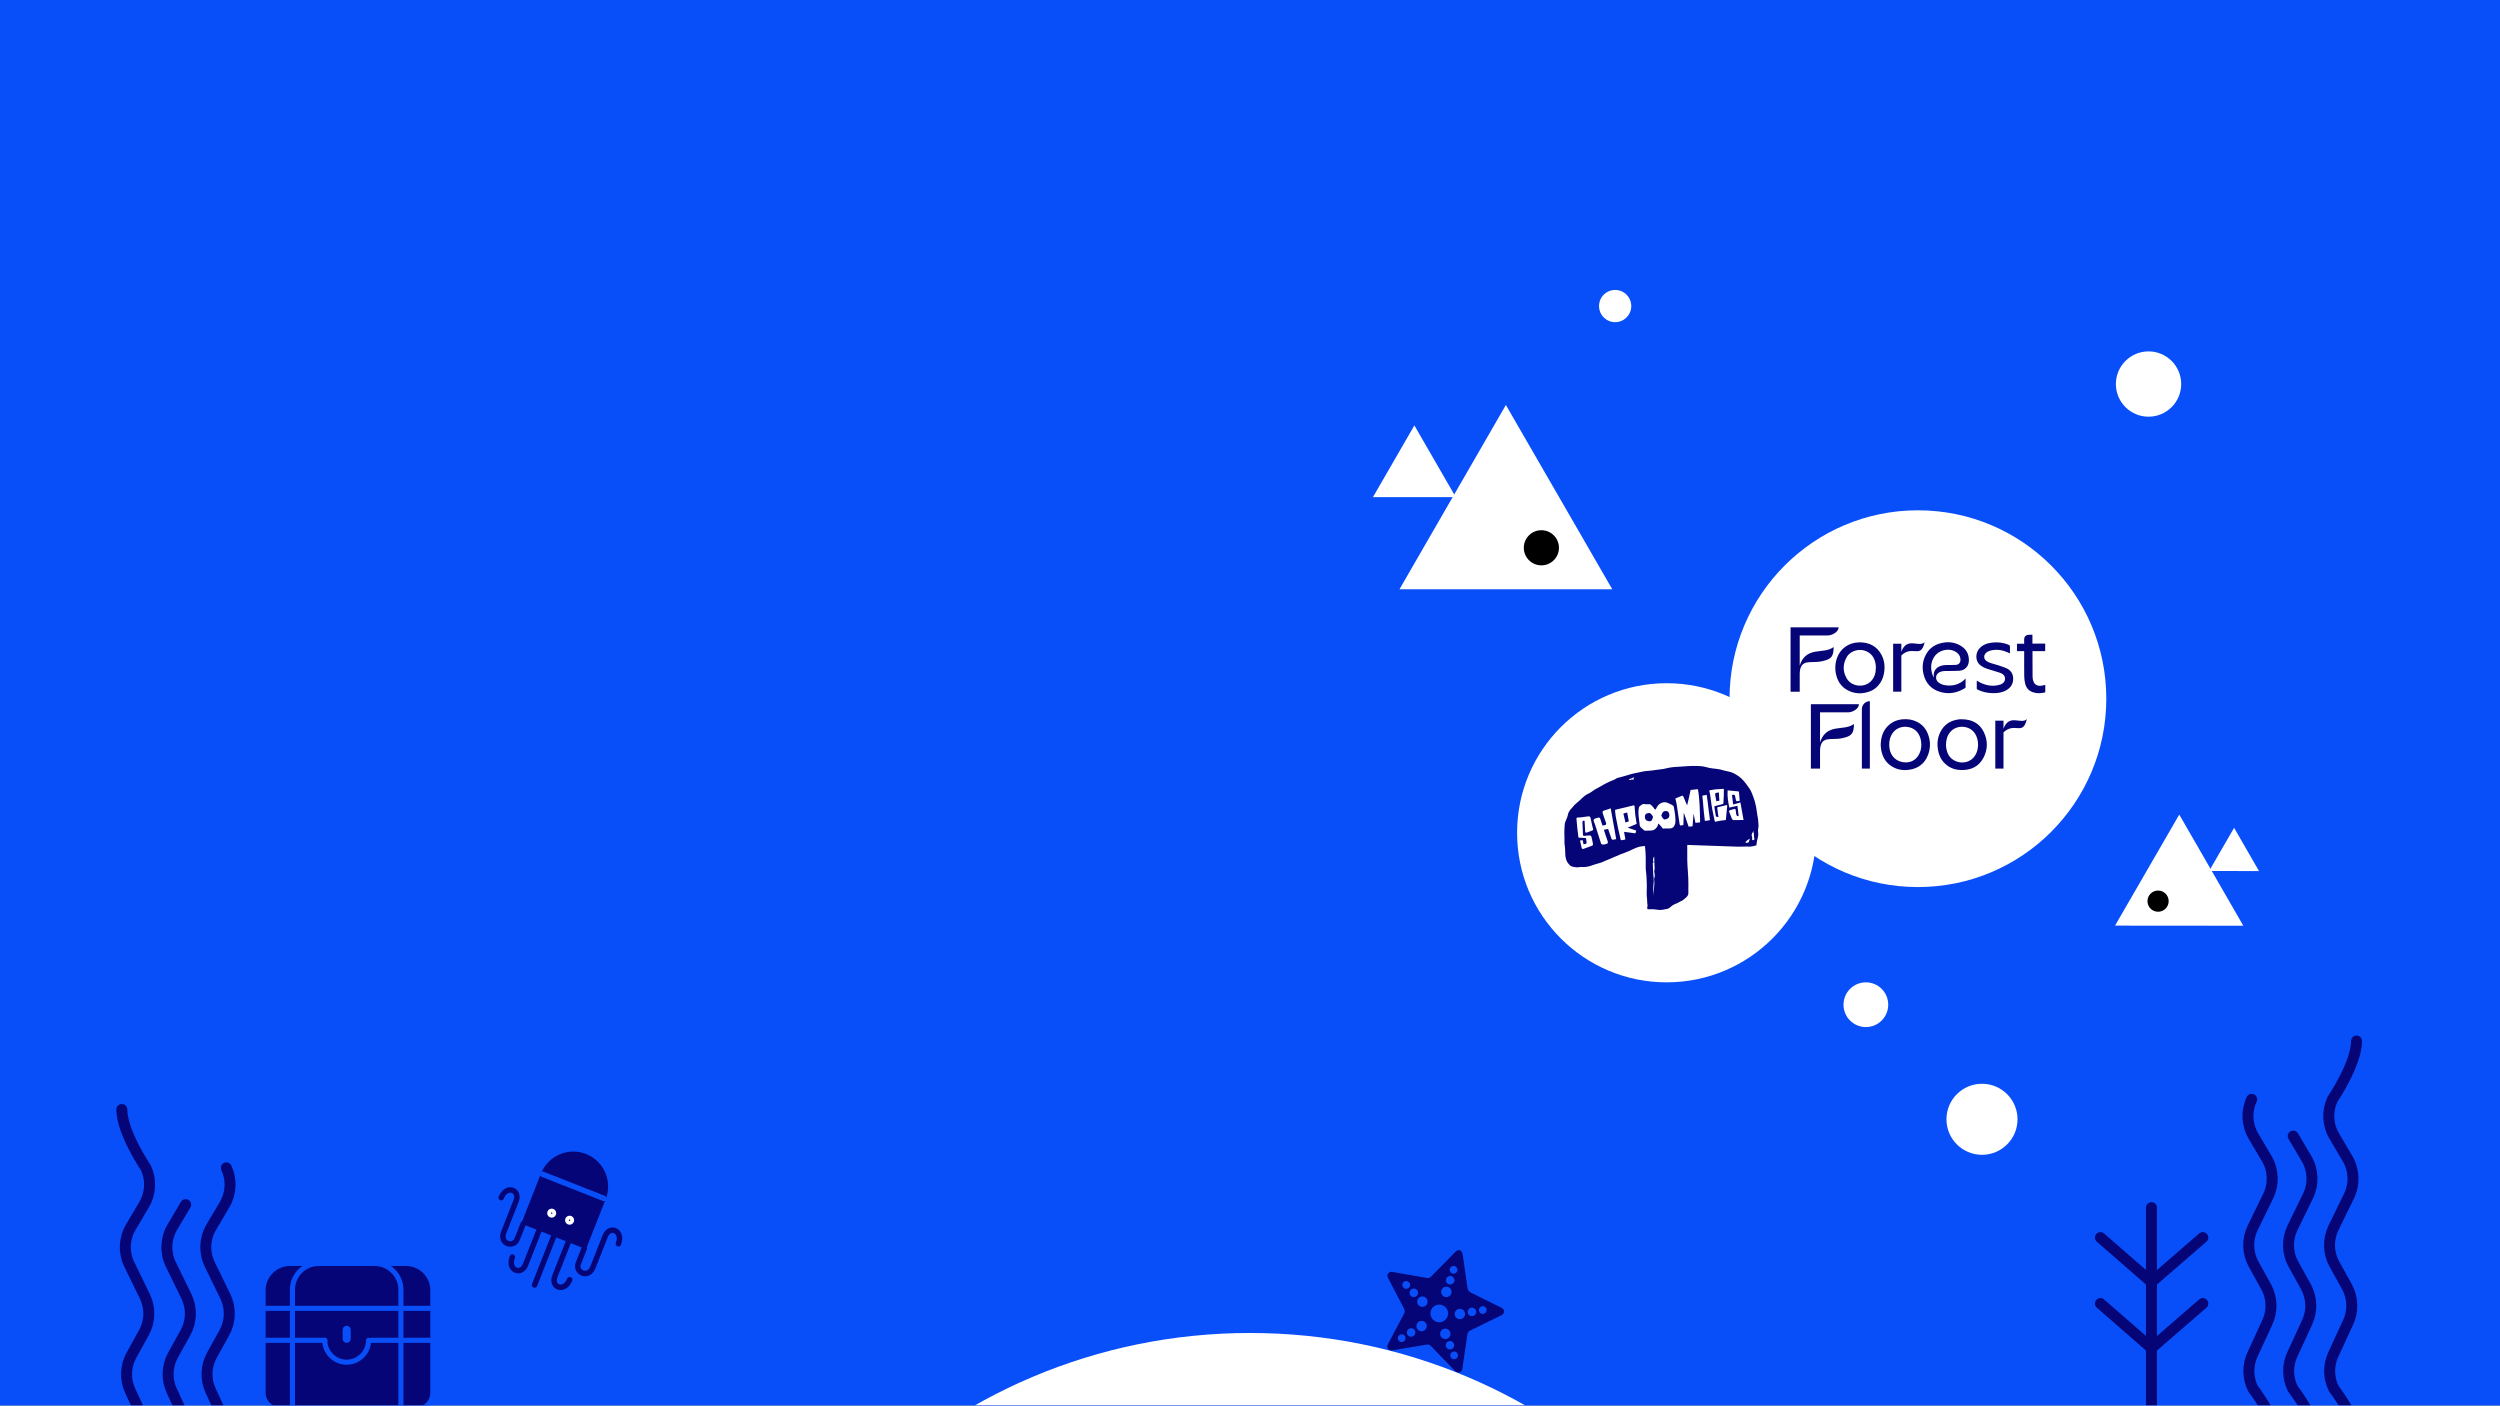 <svg width="1366" height="768" viewBox="0 0 1366 768" fill="none" xmlns="http://www.w3.org/2000/svg">
<rect x="0" y="0" width="1366" height="768" fill="#808080" stroke="none"/>
<g clip-path="url(#clip0_639_98)">
<path d="M1366 0H0V768.3H1366V0Z" fill="#084FF9"/>
<path d="M910.659 536.75C955.792 536.75 992.379 500.163 992.379 455.03C992.379 409.897 955.792 373.31 910.659 373.31C865.527 373.31 828.939 409.897 828.939 455.03C828.939 500.163 865.527 536.75 910.659 536.75Z" fill="white"/>
<path d="M911.29 443.4C911.26 443.45 911.18 443.32 911.08 443.28C908.88 442.75 908.44 443.71 907.75 445.56C907.79 445.86 908.07 446.31 908.23 446.53C908.36 446.9 908.61 447.31 908.96 447.47C909.66 448.18 910.89 447.41 911.58 446.99C912.49 446.1 912.24 444.16 911.29 443.4Z" fill="#050577"/>
<path d="M900.799 444.25C900.259 444.31 899.579 444.47 899.219 444.84C898.469 445.8 898.669 447.75 899.769 448.39C900.609 448.68 901.959 449.09 902.519 448.18C902.889 447.72 903.109 446.88 903.189 446.3C903.139 446.01 902.859 445.7 902.719 445.45C902.239 444.84 901.689 444.04 900.799 444.25Z" fill="#050577"/>
<path d="M960.569 453.65C960.639 452.71 960.909 451.84 960.869 450.89C960.819 449.79 960.739 448.65 960.599 447.57C960.419 446.15 960.019 444.74 959.899 443.32C959.799 442.08 959.539 440.82 959.249 439.62C958.909 438.21 958.509 436.61 957.969 435.29C957.619 434.44 957.279 433.59 956.939 432.74C956.469 431.58 955.769 430.65 955.079 429.69C953.559 427.58 952.049 425.55 950.009 424.15C948.339 423 946.339 421.85 944.409 421.55C942.979 421.33 941.609 420.88 940.199 420.51C938.129 419.97 935.959 420.04 933.869 419.56C932.769 419.31 931.679 418.97 930.569 418.77C929.329 418.55 928.089 418.57 926.839 418.53C923.959 418.44 921.139 418.67 918.259 418.88C915.829 419.06 913.379 419.08 910.979 419.7C910.259 419.89 909.589 420.06 908.849 420.17C906.799 420.47 904.749 420.65 902.709 420.99C901.169 421.25 899.629 421.18 898.079 421.48C896.369 421.81 894.669 422.2 892.959 422.56C892.159 422.73 891.379 422.9 890.599 423.16C888.929 423.72 887.209 424.13 885.519 424.63C884.819 424.84 883.999 424.89 883.329 425.26C882.839 425.53 882.459 425.86 881.939 426.06C879.299 427.06 876.819 428.3 874.349 429.79C873.359 430.39 872.329 430.85 871.329 431.45C870.209 432.12 869.159 433.14 867.969 433.62C866.329 434.29 864.929 435.61 863.589 436.92C862.079 438.4 860.429 439.4 859.119 441.21C858.809 441.64 858.559 441.88 858.189 442.23C857.689 442.71 857.359 443.66 857.019 444.05C856.839 444.46 856.659 445.49 856.489 446.02C856.199 446.95 855.819 447.83 855.439 448.71C855.009 449.69 854.899 450.66 854.869 451.74C854.839 453.04 854.709 454.37 854.759 455.66C854.809 456.87 854.879 458.02 854.819 459.24C854.749 460.62 854.959 461.87 855.109 463.21C855.299 464.85 855.159 466.53 855.389 468.17C855.519 469.1 855.799 469.87 856.179 470.69C856.489 471.36 856.949 471.8 857.379 472.35C858.409 473.68 860.189 473.8 861.649 473.91C862.379 473.97 863.099 473.7 863.829 473.7C864.369 473.7 864.909 473.77 865.449 473.76C867.559 473.72 869.379 473.05 871.369 472.34C872.549 471.92 873.789 471.71 874.959 471.28C875.729 470.99 876.459 470.58 877.239 470.29C880.019 469.25 882.699 467.87 885.469 466.8C887.079 466.18 888.729 465.64 890.299 464.91C891.929 464.15 893.529 463.34 895.219 462.81C896.399 462.44 897.589 462.4 898.779 462.24C898.849 462.91 898.929 463.58 898.999 464.25C899.299 467.5 899.239 470.78 899.219 474.05C899.209 475.56 899.549 476.98 899.609 478.49C899.679 480.3 899.829 482.08 899.829 483.9C899.829 486.2 899.589 488.68 899.929 490.96C900.039 491.68 900.019 492.36 900.029 493.09C900.039 493.81 900.299 494.38 900.189 495.12C900.099 495.71 899.689 496.63 900.499 496.78C901.339 496.93 902.329 496.75 903.189 496.78C904.579 496.84 905.929 497.23 907.329 497.21C908.289 497.19 909.209 496.93 910.159 496.76C910.619 496.68 911.079 496.63 911.519 496.44C912.409 496.06 913.059 495.24 913.839 494.71C914.599 494.19 915.509 493.85 916.369 493.51C917.039 493.24 917.589 492.76 918.259 492.5C918.659 492.34 918.959 492.26 919.309 491.98C920.409 491.12 922.339 489.88 922.519 488.35C922.569 487.94 922.519 487.48 922.519 487.07C922.519 485.54 922.519 484.01 922.529 482.49C922.549 478.4 922.009 474.3 921.929 470.21C921.869 467.65 921.919 465.08 921.909 462.51C921.909 462.22 921.919 461.94 921.939 461.66C922.059 461.66 922.179 461.67 922.299 461.68C926.329 461.82 930.369 461.96 934.399 462.1C939.359 462.27 944.319 462.42 949.279 462.62C951.139 462.69 952.989 462.52 954.839 462.54C955.459 462.55 956.109 462.68 956.729 462.56C957.689 462.38 958.759 462.21 959.679 461.91C959.769 461.13 959.859 460.47 959.999 459.66C960.209 458.44 960.699 457.19 960.719 455.94C960.739 455.16 960.519 454.45 960.569 453.65ZM891.719 425.2C891.809 425.12 892.039 425.08 892.149 425.01C892.329 424.89 892.539 424.67 892.719 424.54L892.649 424.89C892.629 424.99 892.619 425.09 892.619 425.2C892.619 425.43 892.609 425.64 892.669 425.87C892.719 426.11 891.169 425.78 891.059 426.05C890.929 426.37 890.269 426.22 890.149 425.91C889.989 425.58 891.469 425.43 891.719 425.2ZM870.449 453.43C870.249 453.82 869.539 453.96 869.039 454.17C868.389 454.44 867.719 454.68 867.049 454.9C866.339 455.13 866.139 454.83 866.119 454.12C866.069 452.28 865.919 450.45 865.809 448.62C865.809 448.56 865.769 448.51 865.729 448.4C864.959 448.31 864.609 448.63 864.649 449.44C864.749 451.64 864.829 453.84 864.939 456.03C864.959 456.54 865.179 456.8 865.779 456.72C866.779 456.58 867.789 456.49 868.799 456.48C869.049 456.48 869.459 456.81 869.519 457.06C869.879 458.44 870.179 459.85 870.419 461.25C870.459 461.5 870.219 461.98 869.999 462.07C868.349 462.73 866.679 463.34 864.989 463.91C864.799 463.97 864.309 463.7 864.259 463.51C863.909 462.13 863.629 460.74 863.319 459.27C863.829 459.19 864.249 459.13 864.759 459.05C864.919 459.8 865.079 460.54 865.239 461.27C866.799 461.25 867.099 460.9 866.829 459.55C866.729 459.07 866.679 458.58 866.589 457.93C865.339 457.85 863.989 457.77 862.479 457.68C862.259 455.93 862.029 454.19 861.839 452.45C861.669 450.86 861.559 449.27 861.399 447.68C861.329 447.03 861.309 446.7 862.209 446.7C863.589 446.7 864.959 446.42 866.339 446.26C867.009 446.18 867.689 446.04 868.359 446.05C868.589 446.06 868.949 446.43 869.019 446.7C869.439 448.42 869.789 450.16 870.159 451.9C870.269 452.42 870.629 453.07 870.449 453.43ZM881.699 458.78C880.959 458.97 880.629 458.68 880.409 457.97C879.889 456.29 879.269 454.64 878.689 452.95C877.949 453.08 877.299 453.2 876.359 453.37C877.039 455.45 877.609 457.44 878.349 459.36C878.769 460.45 878.559 461 877.439 461.22C876.899 461.33 876.349 461.51 875.809 461.48C875.459 461.46 874.909 461.18 874.809 460.89C873.659 457.4 872.579 453.89 871.479 450.38C871.409 450.17 871.319 449.96 871.229 449.75C870.389 447.84 870.559 447.46 872.489 446.95C874.189 446.5 874.179 446.51 874.899 449.04C875.089 449.73 875.349 450.4 875.559 451.05C877.819 450.89 877.969 450.59 877.199 448.65C876.639 447.26 876.229 445.82 875.749 444.4C875.459 443.54 875.709 443.04 876.659 442.81C877.749 442.54 878.809 442.11 880.089 441.68C881.089 447.24 882.079 452.77 883.099 458.5C882.669 458.59 882.179 458.65 881.699 458.78ZM894.039 453.83C893.919 454.3 893.829 454.74 893.679 455.15C893.639 455.25 893.389 455.33 893.259 455.31C891.819 455.12 890.389 454.91 888.959 454.71C888.459 454.64 887.959 454.59 887.389 454.53C887.559 455.46 887.739 456.36 887.869 457.26C888.119 459.01 888.449 458.62 886.789 458.95C886.589 458.99 886.389 459.02 886.189 459.06C885.809 459.14 885.599 459.02 885.509 458.62C885.029 456.49 884.499 454.37 884.039 452.23C883.599 450.18 883.189 448.12 882.829 446.06C882.639 444.98 882.569 443.88 882.469 442.78C882.459 442.66 882.669 442.44 882.799 442.4C884.839 441.9 886.879 441.43 888.919 440.95C890.079 440.67 891.239 440.4 892.399 440.1C892.859 439.98 893.089 440.09 893.129 440.59C893.249 442.14 893.339 443.69 893.519 445.22C893.689 446.7 893.959 448.17 894.179 449.65C894.209 449.83 894.239 450.01 894.269 450.18C892.669 450.85 891.109 451.5 889.539 452.15C889.539 452.2 889.539 452.24 889.529 452.29C891.039 452.81 892.519 453.31 894.039 453.83ZM904.099 479.08C904.039 479.5 903.919 479.87 903.779 480.26C903.889 481.29 903.999 482.3 903.909 483.33C903.739 485.46 903.419 487.62 903.799 489.73C903.639 488.9 903.499 488.07 903.389 487.23C903.299 486.4 903.299 485.57 903.379 484.74C903.429 483.88 903.499 483.02 903.549 482.16C903.569 481.81 903.669 481.44 903.639 481.09C903.619 480.88 903.509 480.67 903.529 480.46C903.539 480.38 903.559 480.3 903.589 480.22C903.479 479.16 903.339 478.1 903.289 477.04C903.199 475.2 903.189 473.36 903.089 471.52C903.259 471.59 903.429 471.41 903.449 471.12C903.479 470.61 903.109 470.15 903.209 469.65C903.249 469.43 903.359 469.27 903.359 469.05C903.359 468.67 903.629 468.34 903.799 467.98C903.909 468.03 903.889 468.75 903.899 468.85C903.929 469.36 903.909 469.87 903.899 470.38C903.899 471.22 904.029 472.04 904.019 472.88C904.009 473.55 904.139 474.23 904.089 474.89C904.069 475.19 903.929 475.43 903.889 475.72C903.839 476.02 903.899 476.32 903.929 476.62C903.969 477.08 904.059 477.52 904.149 477.97C904.219 478.32 904.149 478.72 904.099 479.08ZM915.329 450.03C914.139 453.95 911.659 452.21 908.599 452.78C907.769 451.84 907.119 450.58 905.959 449.98C906.109 451.44 904.499 453.33 903.099 453.66C902.159 453.87 901.209 453.86 900.269 453.86C899.639 453.8 898.899 454.1 898.359 453.68C897.569 452.86 896.359 452.28 895.979 451.15C895.679 447.79 894.709 444.15 895.619 440.84C895.619 440.84 896.099 440.38 896.449 440.11C896.679 439.93 897.219 439.56 897.219 439.56C897.429 439.43 897.699 439.33 897.789 439.3C898.989 439.46 900.329 439.5 901.589 439.43C904.499 441.47 904.029 443.82 905.279 441.12C906.489 438.74 909.289 437.54 911.699 438.92C912.639 439.44 914.019 439.73 914.549 440.73C915.039 443.8 915.789 446.91 915.329 450.03ZM926.379 449.61C926.059 447.94 925.739 446.29 925.389 444.5C925.189 446.91 924.999 449.15 924.799 451.51C924.159 451.56 923.389 451.62 922.659 451.67C921.799 449.19 920.969 446.79 920.139 444.39C920.079 444.4 920.019 444.4 919.959 444.41C919.959 445.07 919.959 445.74 919.949 446.4C919.909 447.79 919.859 449.18 919.809 450.58C919.809 450.65 919.779 450.78 919.739 450.79C919.229 450.9 918.719 451.06 918.209 451.06C918.049 451.06 917.789 450.63 917.749 450.38C917.199 446.74 916.689 443.09 916.129 439.44C915.969 438.39 915.669 437.36 915.419 436.29C916.709 435.75 917.939 435.22 919.189 434.74C919.309 434.69 919.679 435 919.779 435.22C920.409 436.64 920.999 438.08 921.609 439.52C921.649 439.61 921.719 439.68 921.879 439.93C922.229 438.43 922.559 437.09 922.859 435.74C923.139 434.46 923.389 433.18 923.679 431.9C923.709 431.78 923.869 431.61 923.979 431.6C925.209 431.46 926.449 431.34 927.739 431.22C928.839 437.23 928.769 443.24 928.949 449.33C928.089 449.42 927.259 449.52 926.379 449.61ZM931.979 448.53C931.569 448.61 931.549 448.61 931.499 448.18C931.399 447.38 931.319 446.58 931.229 445.79C931.159 445.17 931.069 444.55 931.009 443.92C930.929 443.15 930.869 442.38 930.799 441.61C930.759 441.15 930.709 440.68 930.669 440.22C930.619 439.56 930.579 438.91 930.519 438.25C930.459 437.56 930.239 435.68 930.169 434.99C930.159 434.87 930.129 434.75 930.289 434.72C930.769 434.63 932.059 434.4 932.559 434.31C932.579 434.52 932.609 434.78 932.639 435.03C932.759 435.92 933.039 438 933.159 438.89C933.269 439.76 933.359 440.64 933.469 441.52C933.559 442.27 933.659 443.01 933.759 443.76C933.869 444.59 933.989 445.42 934.099 446.26C934.179 446.87 934.229 447.49 934.299 448.13C933.789 448.21 932.479 448.44 931.979 448.53ZM943.709 440.76C943.489 443.2 943.249 445.32 943.029 447.76C942.999 448.07 942.799 448.08 942.579 448.11C941.889 448.2 941.199 448.29 940.499 448.38C940.229 448.41 939.949 448.43 939.679 448.48C938.949 448.63 938.209 448.78 937.489 448.95C937.139 449.03 936.969 448.9 936.899 448.57C936.709 447.66 936.519 446.76 936.329 445.85C936.119 444.83 935.899 443.82 935.699 442.8C935.509 441.79 935.309 440.79 935.169 439.77C934.919 438.01 934.719 436.24 934.459 434.48C934.349 433.73 934.139 432.99 933.989 432.25C933.939 432.01 933.839 431.83 934.289 431.79C935.249 431.7 936.179 431.42 937.139 431.32C938.599 431.18 940.069 431.12 941.529 431.03C941.929 431.01 941.919 431.33 941.919 431.57C941.919 432.59 941.919 433.62 941.879 434.64C941.829 435.99 941.729 437.33 941.679 438.68C941.659 439.1 941.479 439.31 941.079 439.41C939.719 439.75 938.369 440.12 937.009 440.47C936.769 440.53 936.679 440.64 936.719 440.91C936.989 442.49 937.249 444.08 937.489 445.67C937.549 446.05 937.669 446.28 938.079 446.3C938.309 446.31 938.709 446.36 938.999 446.42C938.909 445.92 938.819 445.5 938.759 445.08C938.599 443.75 938.439 442.75 938.309 441.42C938.299 441.3 938.439 441.08 938.539 441.05C939.579 440.79 940.449 440.6 941.499 440.36C942.079 440.23 942.649 440.08 943.229 439.94C943.359 439.91 943.499 439.89 943.709 439.85C943.709 440.17 943.739 440.47 943.709 440.76ZM947.179 448.11C946.899 448.11 946.489 447.77 946.359 447.49C945.769 446.14 945.239 444.76 944.739 443.37C944.689 443.22 944.889 442.83 945.049 442.77C946.039 442.42 946.749 442.2 947.759 441.95C947.919 441.91 948.319 442.23 948.359 442.43C948.509 443.15 948.519 443.91 948.639 444.64C948.739 445.24 948.809 446.01 950.029 445.96C949.789 444.07 949.559 442.22 949.319 440.28C947.799 440.63 946.389 440.95 944.909 441.28C944.239 438.08 943.729 435.02 943.979 431.86C946.009 432.04 947.929 432.21 949.839 432.41C949.969 432.42 950.169 432.64 950.179 432.78C950.329 434.34 950.449 435.9 950.579 437.48C950.549 437.5 950.509 437.56 950.449 437.57C948.599 437.98 948.599 437.98 948.279 436.1C948.239 435.88 948.199 435.67 948.159 435.46C947.909 434.17 947.749 434.07 946.359 434.36C946.569 436.04 946.769 437.73 946.999 439.57C948.359 439.19 949.629 438.84 950.969 438.47C951.529 441.59 952.079 444.67 952.679 448.04C950.789 448.07 948.989 448.13 947.179 448.11ZM955.779 459.17C955.739 459.41 955.769 459.55 955.659 459.79C955.569 459.98 955.409 460.01 955.449 460.26C955.199 460.34 953.949 460.72 953.789 460.38C953.659 460.09 954.119 459.68 954.309 459.53C954.529 459.35 954.709 459.11 954.929 458.95C955.239 458.71 955.729 458.57 956.079 458.41L956.299 458.29C956.219 458.55 955.819 458.97 955.779 459.17ZM957.829 459.09C957.219 459.1 957.379 458.4 957.389 457.95C957.399 457.45 957.319 457.15 957.169 456.68C957.089 456.42 957.029 456.67 957.079 456.31C957.099 456.14 957.199 455.97 957.219 455.78C957.259 455.44 957.329 455.31 957.519 455.04C957.759 454.71 957.909 454.33 958.259 454.04L958.089 455.08C958.389 455.12 958.319 456.1 958.349 456.33C958.399 456.75 958.379 457.18 958.429 457.6C958.459 457.83 958.579 458 958.619 458.22C958.689 458.68 958.329 459.08 957.829 459.09Z" fill="#050577"/>
<path d="M889.11 443.94C888.73 444.06 887.26 444.44 887.01 444.52C887.45 446.12 887.75 447.89 888.16 449.42C888.31 449.39 889.75 448.82 889.97 448.78C889.68 447.13 889.4 445.55 889.11 443.94Z" fill="#050577"/>
<path d="M937.73 437.33C937.76 437.49 937.79 437.65 937.82 437.81C938.02 437.77 939.29 437.51 939.47 437.48C939.33 435.96 939.26 434.6 939.22 433.02C938.34 433.12 936.99 433.12 937.15 434.07C937.34 435.15 937.54 436.24 937.73 437.33Z" fill="#050577"/>
<path d="M1047.95 484.69C1104.8 484.69 1150.88 438.607 1150.88 381.76C1150.88 324.913 1104.8 278.83 1047.95 278.83C991.103 278.83 945.02 324.913 945.02 381.76C945.02 438.607 991.103 484.69 1047.95 484.69Z" fill="white"/>
<path d="M1051.38 351.1C1050.22 352.09 1048.62 351.89 1046.92 351.68C1044.26 351.35 1041.23 350.97 1039.25 355.2L1038.89 356.18C1038.89 354.71 1038.89 353.23 1038.89 351.75C1037.35 351.75 1035.88 351.75 1034.41 351.75C1034.41 360.51 1034.41 369.23 1034.41 377.93C1035.93 377.93 1037.39 377.93 1038.89 377.93C1038.89 375.66 1038.89 373.43 1038.89 371.2V360.5C1038.89 359.71 1038.89 358.91 1038.89 358.12C1041.68 355.49 1044.11 355.64 1046.09 355.78C1048.5 355.95 1050.39 356.08 1051.56 351.21L1051.64 350.89L1051.38 351.1Z" fill="#050577"/>
<path d="M1074 370.88C1074 372.43 1074.01 373.99 1073.99 375.54C1073.99 375.7 1073.82 375.9 1073.67 375.99C1069.36 378.66 1064.75 379.52 1059.87 377.99C1055.18 376.52 1052.22 373.28 1051.05 368.51C1050.05 364.45 1050.53 360.53 1052.75 356.94C1054.35 354.34 1056.69 352.58 1059.61 351.68C1063.37 350.52 1067.12 350.6 1070.65 352.45C1074.06 354.24 1075.92 357.08 1075.8 361.02C1075.71 364.11 1073.61 366.33 1070.51 366.51C1068.04 366.65 1065.56 366.61 1063.09 366.63C1061.9 366.64 1060.75 366.8 1059.67 367.35C1057.54 368.44 1057.24 371.25 1059.09 372.79C1060.32 373.82 1061.77 374.29 1063.33 374.47C1067.1 374.9 1070.49 374.05 1073.33 371.42C1073.54 371.23 1073.7 370.98 1073.88 370.76C1073.9 370.82 1073.95 370.85 1074 370.88ZM1056.5 369.95C1056.54 369.93 1056.59 369.92 1056.63 369.9C1056.64 369.84 1056.66 369.78 1056.65 369.72C1056.27 367.31 1057.42 365.21 1059.61 364.17C1061.05 363.49 1062.57 363.38 1064.12 363.36C1065.64 363.33 1067.17 363.39 1068.68 363.29C1070.27 363.19 1071.22 362.08 1071.21 360.48C1071.2 358.96 1070.59 357.7 1069.43 356.74C1065.68 353.65 1059.33 354.86 1056.71 359.14C1054.94 362.04 1054.83 365.12 1055.79 368.3C1055.96 368.88 1056.26 369.41 1056.5 369.95Z" fill="#050577"/>
<path d="M1016.32 350.96C1021.38 351.05 1025.47 353.06 1027.99 357.68C1029.74 360.9 1030.04 364.4 1029.4 367.98C1028.95 370.48 1027.93 372.72 1026.22 374.63C1024.99 376 1023.53 377.06 1021.8 377.72C1017.52 379.34 1013.31 379.24 1009.28 377C1006.06 375.21 1004.18 372.36 1003.31 368.86C1002.54 365.76 1002.66 362.66 1003.7 359.62C1005.44 354.51 1010.06 351.14 1015.48 351.01C1015.72 351 1015.97 350.98 1016.32 350.96ZM1024.98 364.84C1024.98 364.66 1024.99 364.48 1024.98 364.3C1024.75 360.64 1023.45 357.62 1019.95 355.92C1016.28 354.14 1011.24 355.41 1009.2 358.8C1006.84 362.73 1006.77 366.83 1009.1 370.78C1011.72 375.22 1018.52 375.95 1022.19 372.32C1024.27 370.26 1024.96 367.67 1024.98 364.84Z" fill="#050577"/>
<path d="M1080.1 371.9C1081.04 372.41 1081.85 372.93 1082.73 373.31C1086.06 374.75 1089.49 375.18 1093 374.02C1094.87 373.4 1095.88 371.8 1095.48 370.12C1095.15 368.73 1094.04 368.04 1092.82 367.62C1090.66 366.88 1088.44 366.28 1086.26 365.59C1084.66 365.08 1083.13 364.42 1081.83 363.31C1079.2 361.07 1079.37 356.79 1081.46 354.42C1083.33 352.3 1085.8 351.41 1088.48 351.11C1091.56 350.76 1094.59 351.08 1097.49 352.32C1098.04 352.56 1098.28 352.83 1098.25 353.47C1098.19 354.67 1098.23 355.87 1098.23 357C1097.03 356.51 1095.86 355.91 1094.62 355.57C1092.08 354.87 1089.51 354.82 1086.98 355.69C1085.75 356.11 1084.68 356.78 1084.27 358.14C1083.92 359.31 1084.37 360.46 1085.38 361.17C1086.86 362.22 1088.63 362.51 1090.3 363.05C1092.32 363.7 1094.38 364.28 1096.32 365.14C1098.7 366.2 1100 368.15 1100 370.83C1100 373.61 1098.75 375.67 1096.37 377.08C1094.09 378.43 1091.57 378.79 1088.98 378.75C1086.07 378.7 1083.26 378.14 1080.63 376.84C1080.22 376.64 1080.08 376.42 1080.09 375.97C1080.12 374.62 1080.1 373.31 1080.1 371.9Z" fill="#050577"/>
<path d="M1106 355.77C1104.65 355.77 1103.38 355.77 1102.08 355.77C1102.08 354.4 1102.08 353.1 1102.08 351.73C1103.36 351.73 1104.63 351.73 1106 351.73C1106 350.68 1106 350.5 1106 349.51C1106 348.41 1106.3 346.82 1109 346.82C1109.86 346.82 1109.58 346.82 1110.52 346.82C1110.52 348.46 1110.52 350.04 1110.52 351.68C1112.88 351.68 1115.16 351.68 1117.5 351.68C1117.5 353.07 1117.5 354.39 1117.5 355.77C1115.2 355.77 1112.91 355.77 1110.59 355.77C1110.57 355.94 1110.55 356.04 1110.55 356.15C1110.56 360.76 1110.53 365.36 1110.6 369.97C1110.61 370.89 1110.85 371.88 1111.24 372.72C1111.97 374.28 1113.63 374.96 1115.56 374.66C1116.21 374.56 1116.84 374.39 1117.55 374.23C1117.55 375.51 1117.56 376.79 1117.54 378.07C1117.54 378.18 1117.34 378.36 1117.21 378.39C1114.96 378.9 1112.73 378.99 1110.52 378.15C1108.39 377.35 1107.11 375.75 1106.57 373.64C1106.23 372.29 1106.06 370.87 1106.04 369.48C1105.97 365.15 1106.02 360.81 1106.02 356.48C1106 356.28 1106 356.05 1106 355.77Z" fill="#050577"/>
<path d="M983.369 368.57C983.369 368.31 983.369 368.06 983.369 367.8C983.759 359.5 989.679 362.7 995.649 361.27C1000.93 360.15 1001.81 358.51 1001.91 353.55C999.009 355.66 995.689 355.45 991.969 356.07C987.199 356.86 984.619 359.55 983.369 363.7C983.369 358.23 983.369 352.74 983.369 347.2H998.719C1001.17 347.2 1004.62 345.21 1004.62 342.76H978.359V377.95H983.369C983.369 377.16 983.369 376.42 983.369 375.62V368.57Z" fill="#050577"/>
<path d="M1107.2 393.14C1106.04 394.13 1104.44 393.93 1102.74 393.72C1100.08 393.39 1097.05 393.01 1095.07 397.24L1094.71 398.22C1094.71 396.75 1094.71 395.27 1094.71 393.79C1093.17 393.79 1091.7 393.79 1090.23 393.79C1090.23 402.55 1090.23 411.27 1090.23 419.97C1091.75 419.97 1093.21 419.97 1094.71 419.97C1094.71 417.7 1094.71 415.47 1094.71 413.24V402.54C1094.71 401.75 1094.71 400.95 1094.71 400.16C1097.5 397.53 1099.93 397.68 1101.91 397.82C1104.32 397.99 1106.21 398.12 1107.38 393.25L1107.46 392.93L1107.2 393.14Z" fill="#050577"/>
<path d="M1072.04 393.01C1077.37 393.05 1081.61 395.14 1083.97 400.03C1086.21 404.68 1086.18 409.48 1083.74 414.09C1081.1 419.06 1076.69 420.94 1071.24 420.73C1067.95 420.6 1065.04 419.47 1062.66 417.15C1060.59 415.14 1059.41 412.65 1058.92 409.84C1058.35 406.58 1058.6 403.37 1060.03 400.34C1061.97 396.23 1065.24 393.85 1069.74 393.15C1070.12 393.09 1070.5 393.04 1070.89 393.02C1071.27 392.99 1071.66 393.01 1072.04 393.01ZM1063.28 407.02C1063.29 407.13 1063.3 407.42 1063.32 407.72C1063.66 411.59 1065.22 414.68 1069.07 416.08C1072.34 417.27 1076.51 416.58 1078.93 413.22C1081.45 409.72 1081.45 403.97 1078.91 400.48C1075.75 396.13 1068.83 395.96 1065.47 400.14C1063.91 402.1 1063.33 404.38 1063.28 407.02Z" fill="#050577"/>
<path d="M1027.61 407.22C1027.69 403.2 1028.63 399.8 1031.22 397C1033.54 394.5 1036.46 393.27 1039.82 393.01C1042.37 392.82 1044.83 393.16 1047.17 394.27C1049.86 395.55 1051.85 397.54 1053.06 400.22C1054.87 404.2 1055.02 408.33 1053.51 412.39C1051.73 417.16 1048.18 419.92 1043.1 420.61C1039.74 421.07 1036.53 420.55 1033.63 418.72C1030.25 416.58 1028.49 413.4 1027.84 409.53C1027.71 408.67 1027.67 407.78 1027.61 407.22ZM1041.38 416.59C1044.61 416.54 1047.26 414.95 1048.79 411.71C1049.78 409.61 1049.99 407.36 1049.67 405.06C1049.15 401.31 1046.94 398.22 1043.2 397.36C1039.35 396.48 1035.29 397.85 1033.34 401.87C1032.31 403.99 1032.11 406.25 1032.38 408.57C1032.93 413.33 1036.4 416.54 1041.38 416.59Z" fill="#050577"/>
<path d="M1021.69 419.97C1020.29 419.97 1018.95 419.97 1017.61 419.97C1017.52 419.97 1017.44 419.95 1017.32 419.93V387.49C1017.32 385.08 1019.28 383.12 1021.69 383.12V419.97Z" fill="#050577"/>
<path d="M994.469 410.6C994.469 410.34 994.469 410.09 994.469 409.83C994.859 401.53 1000.78 404.73 1006.75 403.3C1012.03 402.18 1012.91 400.54 1013.01 395.58C1010.11 397.69 1006.79 397.48 1003.07 398.1C998.299 398.89 995.719 401.58 994.469 405.73C994.469 400.26 994.469 394.77 994.469 389.23H1009.82C1012.27 389.23 1015.72 387.24 1015.72 384.79H989.459V419.98H994.469C994.469 419.19 994.469 418.45 994.469 417.65V410.6Z" fill="#050577"/>
<path d="M1082.96 630.99C1093.68 630.99 1102.37 622.3 1102.37 611.58C1102.37 600.86 1093.68 592.17 1082.96 592.17C1072.24 592.17 1063.55 600.86 1063.55 611.58C1063.55 622.3 1072.24 630.99 1082.96 630.99Z" fill="white"/>
<path d="M1173.96 227.68C1183.81 227.68 1191.8 219.693 1191.8 209.84C1191.8 199.987 1183.81 192 1173.96 192C1164.11 192 1156.12 199.987 1156.12 209.84C1156.12 219.693 1164.11 227.68 1173.96 227.68Z" fill="white"/>
<path d="M1019.51 561.19C1026.26 561.19 1031.73 555.719 1031.73 548.97C1031.73 542.221 1026.26 536.75 1019.51 536.75C1012.76 536.75 1007.29 542.221 1007.29 548.97C1007.29 555.719 1012.76 561.19 1019.51 561.19Z" fill="white"/>
<path d="M882.521 176.03C887.381 176.03 891.321 172.09 891.321 167.23C891.321 162.37 887.381 158.43 882.521 158.43C877.661 158.43 873.721 162.37 873.721 167.23C873.721 172.09 877.661 176.03 882.521 176.03Z" fill="white"/>
<path d="M319.85 631.52C310.62 627.88 300.19 632.42 296.55 641.65L294.41 647.07L292.27 652.49L286.16 668L319.59 681.17L325.7 665.66L327.84 660.24L329.98 654.82C333.61 645.59 329.08 635.16 319.85 631.52Z" fill="#050577" stroke="#050577" stroke-width="2.091" stroke-miterlimit="10" stroke-linecap="round" stroke-linejoin="round"/>
<path d="M296.551 641.65L329.971 654.82" stroke="#084FF9" stroke-width="3" stroke-miterlimit="10" stroke-linecap="round" stroke-linejoin="round"/>
<path d="M302.95 674.55L292.08 702.13" stroke="#050577" stroke-width="3" stroke-miterlimit="10" stroke-linecap="round" stroke-linejoin="round"/>
<path d="M294.89 671.38C294.89 671.38 288.8 686.84 287.16 690.99C284.72 697.19 277.15 693.98 279.95 686.87" stroke="#050577" stroke-width="3" stroke-miterlimit="10" stroke-linecap="round" stroke-linejoin="round"/>
<path d="M310.921 677.69C310.921 677.69 304.831 693.15 303.191 697.3C300.751 703.5 308.471 706.32 311.271 699.2" stroke="#050577" stroke-width="3" stroke-miterlimit="10" stroke-linecap="round" stroke-linejoin="round"/>
<path d="M319.31 681.89C319.09 682.44 317.031 687.68 316.011 690.25C314.081 695.14 321.43 698.91 323.99 692.41C325.7 688.08 329.031 679.62 330.671 675.47C333.111 669.27 340.68 672.48 337.88 679.59" stroke="#050577" stroke-width="3" stroke-miterlimit="10" stroke-linecap="round" stroke-linejoin="round"/>
<path d="M285.881 668.72C285.661 669.27 283.601 674.51 282.581 677.08C280.651 681.97 272.711 679.71 275.281 673.21C276.991 668.88 280.321 660.42 281.961 656.27C284.401 650.07 276.681 647.25 273.881 654.37" stroke="#050577" stroke-width="3" stroke-miterlimit="10" stroke-linecap="round" stroke-linejoin="round"/>
<path d="M301.452 664.29C302.241 664.29 302.882 663.65 302.882 662.86C302.882 662.07 302.241 661.43 301.452 661.43C300.662 661.43 300.021 662.07 300.021 662.86C300.021 663.65 300.662 664.29 301.452 664.29Z" stroke="white" stroke-width="2.091" stroke-miterlimit="10" stroke-linecap="round" stroke-linejoin="round"/>
<path d="M311.231 668.15C312.021 668.15 312.661 667.51 312.661 666.72C312.661 665.93 312.021 665.29 311.231 665.29C310.441 665.29 309.801 665.93 309.801 666.72C309.801 667.51 310.441 668.15 311.231 668.15Z" stroke="white" stroke-width="2.091" stroke-miterlimit="10" stroke-linecap="round" stroke-linejoin="round"/>
<path d="M1173.2 475.43L1155.65 505.76L1190.7 505.79L1225.74 505.82L1208.25 475.46L1190.75 445.09L1173.2 475.43Z" fill="white"/>
<path d="M1213.88 464.12L1207.05 475.92L1220.68 475.93L1234.32 475.95L1227.51 464.13L1220.71 452.32L1213.88 464.12Z" fill="white"/>
<path d="M1179.17 498.18C1182.37 498.18 1184.96 495.588 1184.96 492.39C1184.96 489.192 1182.37 486.6 1179.17 486.6C1175.97 486.6 1173.38 489.192 1173.38 492.39C1173.38 495.588 1175.97 498.18 1179.17 498.18Z" fill="black"/>
<path d="M772.809 271.62H750.189L761.499 252.04L772.809 232.45L784.119 252.04L794.589 270.17L822.809 221.28L851.879 271.62L880.939 321.97H822.809H764.679L793.739 271.62H772.809Z" fill="white"/>
<path d="M842.209 308.91C847.511 308.91 851.809 304.612 851.809 299.31C851.809 294.008 847.511 289.71 842.209 289.71C836.907 289.71 832.609 294.008 832.609 299.31C832.609 304.612 836.907 308.91 842.209 308.91Z" fill="black"/>
<path d="M758.199 734.77C759.119 733.02 760.139 731.07 761.169 729.13C763.159 725.37 765.149 721.61 767.159 717.86C767.689 716.88 767.689 715.98 767.149 714.97C764.239 709.47 761.389 703.95 758.499 698.44C758.119 697.72 757.909 697 758.259 696.22C758.679 695.28 759.539 694.78 760.619 694.96C763.449 695.42 766.269 695.93 769.089 696.42C772.599 697.03 776.109 697.63 779.609 698.26C780.609 698.44 781.359 698.14 782.059 697.43C786.429 692.95 790.819 688.48 795.209 684.02C796.249 682.96 797.429 682.73 798.329 683.57C798.789 684 799.129 684.72 799.219 685.36C800.129 691.45 800.999 697.54 801.819 703.64C801.999 704.96 802.619 705.73 803.789 706.31C808.719 708.71 813.629 711.18 818.539 713.62C819.139 713.92 819.739 714.21 820.339 714.5C821.229 714.93 821.809 715.58 821.799 716.61C821.789 717.64 821.199 718.26 820.299 718.7C816.229 720.68 812.159 722.68 808.099 724.68C806.489 725.47 804.879 726.27 803.259 727.04C802.379 727.46 801.939 728.12 801.799 729.09C800.879 735.39 799.939 741.69 799.009 748C798.879 748.9 798.399 749.54 797.529 749.84C796.549 750.18 795.759 749.84 795.069 749.12C790.739 744.64 786.379 740.17 782.059 735.67C781.229 734.81 780.359 734.52 779.189 734.73C773.049 735.8 766.889 736.82 760.739 737.85C758.859 738.15 757.519 736.68 758.199 734.77ZM790.989 719.18C791.829 716.64 790.499 713.95 787.969 713.1C785.409 712.24 782.669 713.59 781.819 716.14C780.979 718.67 782.389 721.45 784.929 722.27C787.449 723.08 790.149 721.71 790.989 719.18ZM779.429 725.48C779.939 723.94 779.179 722.39 777.649 721.89C776.109 721.39 774.559 722.17 774.069 723.7C773.579 725.2 774.349 726.74 775.829 727.24C777.349 727.76 778.919 726.99 779.429 725.48ZM787.559 705.07C787.109 706.51 787.949 708.14 789.379 708.62C790.839 709.1 792.509 708.24 792.989 706.77C793.459 705.31 792.599 703.63 791.129 703.17C789.659 702.72 788.029 703.59 787.559 705.07ZM787.029 727.96C786.529 729.48 787.339 731.03 788.879 731.52C790.369 731.99 791.909 731.21 792.409 729.72C792.919 728.2 792.139 726.64 790.609 726.14C789.069 725.63 787.529 726.42 787.029 727.96ZM776.289 713.91C777.809 714.41 779.409 713.6 779.889 712.11C780.369 710.6 779.539 708.99 778.049 708.52C776.569 708.06 774.969 708.86 774.509 710.31C773.999 711.86 774.779 713.42 776.289 713.91ZM800.369 718.84C800.859 717.4 800.069 715.8 798.609 715.28C797.119 714.75 795.519 715.53 794.999 717.05C794.469 718.56 795.239 720.12 796.779 720.65C798.259 721.15 799.859 720.35 800.369 718.84ZM790.169 698.79C789.759 700.02 790.449 701.38 791.659 701.76C792.829 702.12 794.189 701.43 794.589 700.27C794.999 699.07 794.299 697.71 793.069 697.32C791.859 696.93 790.569 697.59 790.169 698.79ZM773.219 728.83C773.639 727.62 773.029 726.33 771.819 725.9C770.559 725.45 769.259 726.06 768.829 727.3C768.399 728.53 769.069 729.88 770.289 730.28C771.489 730.67 772.809 730.02 773.219 728.83ZM792.999 732.85C791.749 732.43 790.449 733.08 790.049 734.33C789.659 735.53 790.319 736.83 791.519 737.24C792.739 737.66 794.079 736.97 794.479 735.74C794.859 734.53 794.219 733.26 792.999 732.85ZM770.319 705.67C769.929 706.89 770.559 708.18 771.759 708.59C772.969 709.01 774.349 708.33 774.739 707.11C775.139 705.86 774.459 704.57 773.199 704.18C771.959 703.8 770.719 704.45 770.319 705.67ZM802.099 716.08C801.679 717.32 802.329 718.64 803.569 719.04C804.749 719.42 806.069 718.76 806.489 717.57C806.909 716.39 806.259 715.07 805.059 714.65C803.809 714.21 802.529 714.82 802.099 716.08ZM792.529 739.92C792.169 741.01 792.739 742.2 793.829 742.58C794.919 742.97 796.179 742.35 796.549 741.24C796.919 740.13 796.289 738.91 795.159 738.55C794.059 738.21 792.899 738.82 792.529 739.92ZM812.189 716.47C812.559 715.35 812.009 714.22 810.889 713.83C809.749 713.43 808.569 714.01 808.189 715.15C807.809 716.27 808.429 717.47 809.569 717.83C810.669 718.18 811.809 717.59 812.189 716.47ZM763.879 730.54C763.539 731.63 764.139 732.83 765.219 733.19C766.339 733.57 767.549 732.95 767.909 731.82C768.259 730.7 767.679 729.54 766.579 729.18C765.459 728.81 764.239 729.43 763.879 730.54ZM770.369 702.72C770.729 701.56 770.109 700.42 768.949 700.07C767.829 699.73 766.669 700.34 766.329 701.44C765.979 702.57 766.629 703.78 767.749 704.11C768.869 704.43 770.029 703.81 770.369 702.72ZM793.599 695.85C794.689 696.2 795.869 695.59 796.239 694.51C796.619 693.39 796.009 692.19 794.869 691.83C793.769 691.48 792.589 692.07 792.229 693.16C791.849 694.26 792.479 695.49 793.599 695.85Z" fill="#050577"/>
<mask id="mask0_639_98" style="mask-type:luminance" maskUnits="userSpaceOnUse" x="38" y="548" width="1287" height="221">
<path d="M1324.1 548.97H38.74V768.3H1324.1V548.97Z" fill="white"/>
</mask>
<g mask="url(#mask0_639_98)">
<path d="M1175.55 659.88V784.97" stroke="#050577" stroke-width="6" stroke-miterlimit="10" stroke-linecap="round" stroke-linejoin="round"/>
<path d="M1147.68 676.21L1175.56 700.51L1203.61 676.21" stroke="#050577" stroke-width="6" stroke-miterlimit="10" stroke-linecap="round" stroke-linejoin="round"/>
<path d="M1147.68 712.26L1175.56 736.57L1203.61 712.26" stroke="#050577" stroke-width="6" stroke-miterlimit="10" stroke-linecap="round" stroke-linejoin="round"/>
<path d="M1230.31 600.68C1227.29 607.12 1227.65 614.63 1231.27 620.76L1238.55 633.09C1242.23 639.31 1242.53 646.97 1239.37 653.46L1230.87 670.9C1227.8 677.21 1227.99 684.62 1231.39 690.75L1238.18 703.02C1241.5 709.01 1241.77 716.23 1238.9 722.45L1230.74 740.17C1228.03 746.06 1228.12 752.87 1230.99 758.69C1230.99 758.69 1243.95 775.69 1243.95 784.97" stroke="#050577" stroke-width="6" stroke-miterlimit="10" stroke-linecap="round"/>
<path d="M1253.01 620.76L1260.29 633.09C1263.97 639.31 1264.27 646.97 1261.11 653.46L1252.61 670.9C1249.54 677.21 1249.73 684.62 1253.13 690.75L1259.92 703.02C1263.24 709.01 1263.51 716.23 1260.64 722.45L1252.48 740.17C1249.77 746.06 1249.86 752.87 1252.73 758.69C1252.73 758.69 1265.69 775.69 1265.69 784.97" stroke="#050577" stroke-width="6" stroke-miterlimit="10" stroke-linecap="round"/>
<path d="M1287.62 568.81C1287.62 581.25 1274.46 600.68 1274.46 600.68C1271.44 607.12 1271.8 614.63 1275.42 620.76L1282.7 633.09C1286.38 639.31 1286.68 646.97 1283.52 653.46L1275.02 670.9C1271.95 677.21 1272.14 684.62 1275.54 690.75L1282.33 703.02C1285.65 709.01 1285.92 716.23 1283.05 722.45L1274.89 740.17C1272.18 746.06 1272.27 752.87 1275.14 758.69C1275.14 758.69 1288.1 775.69 1288.1 784.97" stroke="#050577" stroke-width="6" stroke-miterlimit="10" stroke-linecap="round"/>
<path d="M123.681 638.11C126.701 644.55 126.341 652.06 122.721 658.19L115.441 670.52C111.761 676.74 111.461 684.4 114.621 690.89L123.121 708.33C126.191 714.64 126.001 722.05 122.601 728.18L115.811 740.45C112.491 746.44 112.221 753.66 115.091 759.88L123.251 777.6C125.961 783.49 125.871 790.3 123.001 796.12C123.001 796.12 110.041 813.12 110.041 822.4" stroke="#050577" stroke-width="6" stroke-miterlimit="10" stroke-linecap="round"/>
<path d="M101.45 658.19L94.169 670.52C90.49 676.74 90.189 684.4 93.35 690.89L101.85 708.33C104.92 714.64 104.73 722.05 101.33 728.18L94.54 740.45C91.219 746.44 90.95 753.66 93.82 759.88L101.98 777.6C104.69 783.49 104.6 790.3 101.73 796.12C101.73 796.12 88.769 813.12 88.769 822.4" stroke="#050577" stroke-width="6" stroke-miterlimit="10" stroke-linecap="round"/>
<path d="M66.55 606.24C66.55 618.68 79.71 638.11 79.71 638.11C82.73 644.55 82.37 652.06 78.75 658.19L71.47 670.52C67.79 676.74 67.49 684.4 70.65 690.89L79.15 708.33C82.22 714.64 82.03 722.05 78.63 728.18L71.84 740.45C68.52 746.44 68.25 753.66 71.12 759.88L79.28 777.6C81.99 783.49 81.9 790.3 79.03 796.12C79.03 796.12 66.07 813.12 66.07 822.4" stroke="#050577" stroke-width="6" stroke-miterlimit="10" stroke-linecap="round"/>
<path d="M227.32 770.17H152.94C147.85 770.17 143.73 766.05 143.73 760.96V705.04C143.73 696.92 150.31 690.34 158.43 690.34H221.83C229.95 690.34 236.53 696.92 236.53 705.04V760.96C236.53 766.05 232.41 770.17 227.32 770.17Z" fill="#050577" stroke="#084FF9" stroke-width="2.792" stroke-miterlimit="10" stroke-linecap="round" stroke-linejoin="round"/>
<path d="M219.061 770.17H159.791V704.73C159.791 696.78 166.231 690.34 174.181 690.34H204.671C212.621 690.34 219.061 696.78 219.061 704.73V770.17Z" stroke="#084FF9" stroke-width="2.792" stroke-miterlimit="10" stroke-linecap="round" stroke-linejoin="round"/>
<path d="M143.74 714.87H236.53" stroke="#084FF9" stroke-width="2.792" stroke-miterlimit="10" stroke-linecap="round" stroke-linejoin="round"/>
<path d="M143.74 732.34H177.46" stroke="#084FF9" stroke-width="2.792" stroke-miterlimit="10" stroke-linecap="round" stroke-linejoin="round"/>
<path d="M202.801 732.34H236.531" stroke="#084FF9" stroke-width="2.792" stroke-miterlimit="10" stroke-linecap="round" stroke-linejoin="round"/>
<path d="M177.461 732.34C177.461 738.95 182.821 744.3 189.421 744.3C196.031 744.3 201.381 738.94 201.381 732.34" stroke="#084FF9" stroke-width="2.792" stroke-miterlimit="10" stroke-linecap="round" stroke-linejoin="round"/>
<path d="M189.42 732.34C188.97 732.34 188.6 731.97 188.6 731.52V726.6C188.6 726.15 188.97 725.78 189.42 725.78C189.87 725.78 190.24 726.15 190.24 726.6V731.52C190.24 731.97 189.87 732.34 189.42 732.34Z" stroke="#084FF9" stroke-width="2.792" stroke-miterlimit="10" stroke-linecap="round" stroke-linejoin="round"/>
<path d="M682.999 1338.46C851.479 1338.46 988.059 1201.88 988.059 1033.4C988.059 864.92 851.479 728.34 682.999 728.34C514.519 728.34 377.939 864.92 377.939 1033.4C377.939 1201.88 514.519 1338.46 682.999 1338.46Z" fill="white"/>
</g>
</g>
<defs>
<clipPath id="clip0_639_98">
<rect width="1366" height="768" fill="white"/>
</clipPath>
</defs>
</svg>
